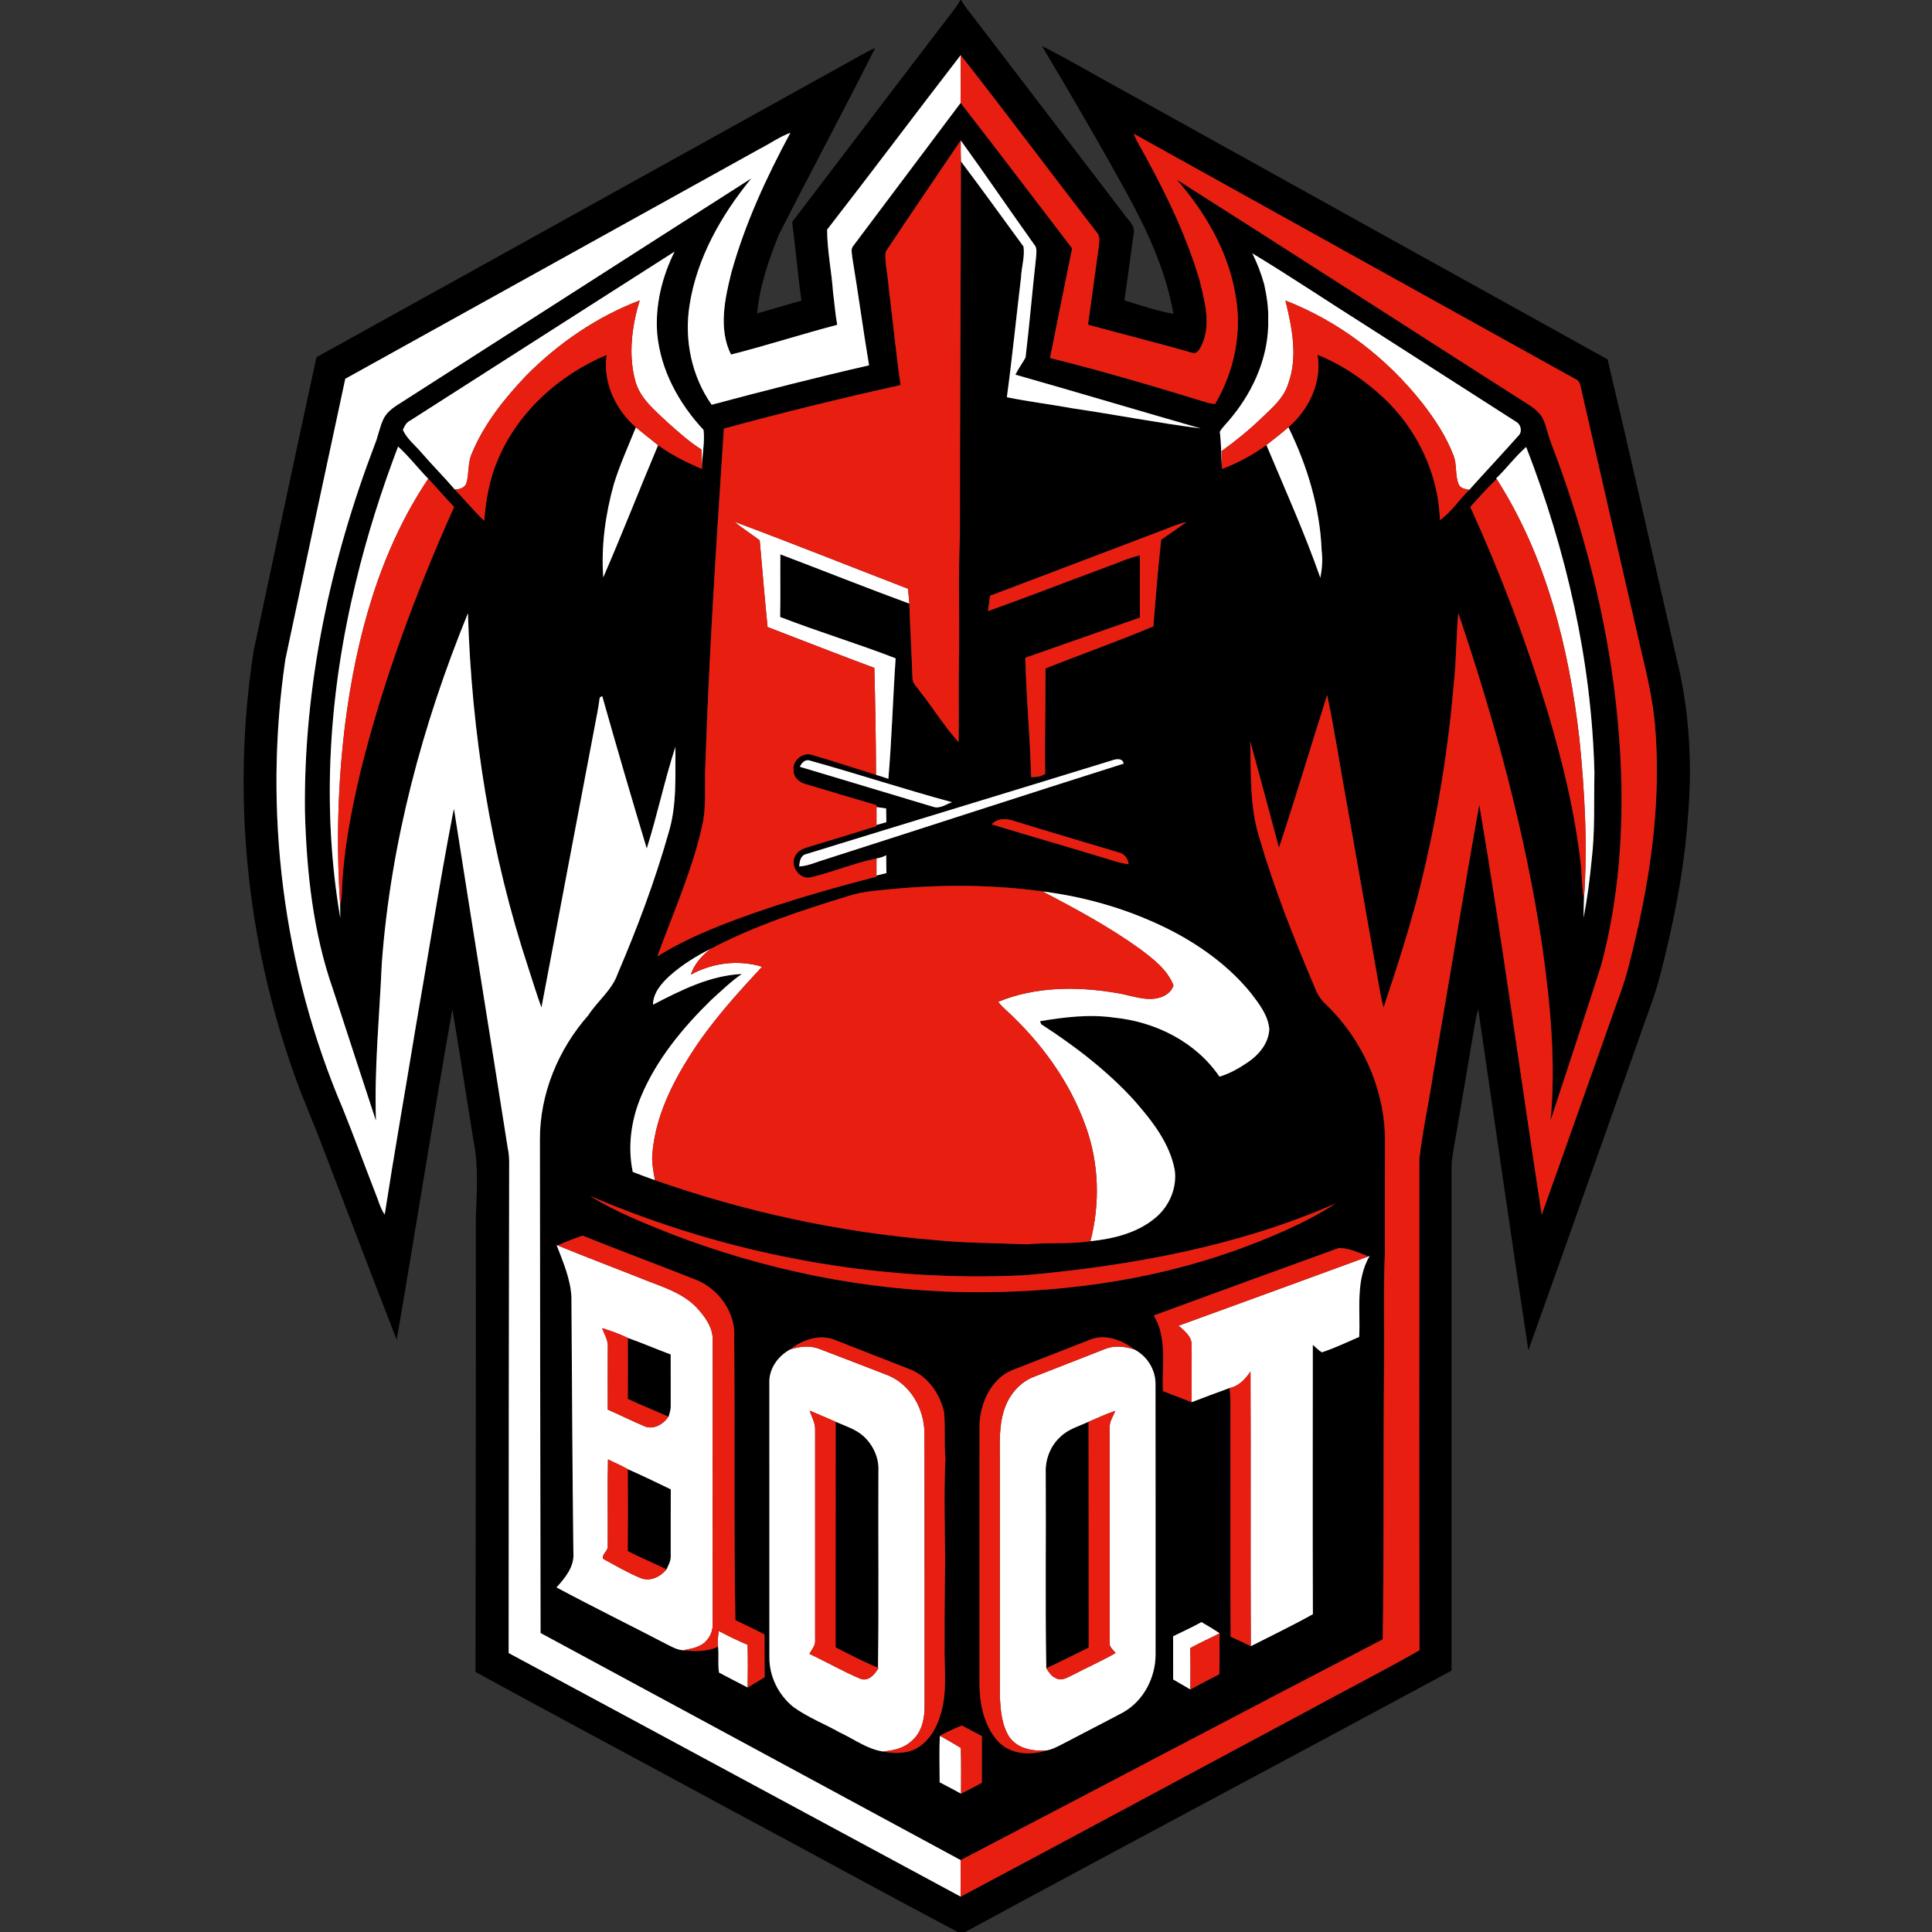 <?xml version="1.0" encoding="UTF-8" standalone="no"?>
<svg
   xmlns:dc="http://purl.org/dc/elements/1.1/"
   xmlns:cc="http://creativecommons.org/ns#"
   xmlns:rdf="http://www.w3.org/1999/02/22-rdf-syntax-ns#"
   xmlns:svg="http://www.w3.org/2000/svg"
   xmlns="http://www.w3.org/2000/svg"
   xmlns:sodipodi="http://sodipodi.sourceforge.net/DTD/sodipodi-0.dtd"
   xmlns:inkscape="http://www.inkscape.org/namespaces/inkscape"
   width="64"
   height="64"
   viewBox="0 0 48 48"
   version="1.1"
   id="svg220"
   sodipodi:docname="boot.svg"
   inkscape:version="0.92.3 (2405546, 2018-03-11)">
  <rect x="0" y="0" width="48" height="48" fill="#333333" stroke="none"/>
  <defs
     id="defs224" />
  <sodipodi:namedview
     pagecolor="#ffffff"
     bordercolor="#666666"
     borderopacity="1"
     objecttolerance="10"
     gridtolerance="10"
     guidetolerance="10"
     inkscape:pageopacity="0"
     inkscape:pageshadow="2"
     inkscape:window-width="1920"
     inkscape:window-height="1017"
     id="namedview222"
     showgrid="false"
     units="px"
     inkscape:zoom="3.17603"
     inkscape:cx="-41.254504"
     inkscape:cy="61.43122"
     inkscape:window-x="-8"
     inkscape:window-y="-8"
     inkscape:window-maximized="1"
     inkscape:current-layer="svg220" />
  <g
     id="#000000ff"
     transform="matrix(0.06,0,0,0.06,6.019,1.8088501e-6)">
    <path
       d="m 297.33,0 h 0.34 c 1.58,2.79 3.66,5.25 5.61,7.78 20.49,26.79 40.95,53.61 61.46,80.39 1.74,2.71 5.24,5.11 4.34,8.74 -1.23,9.18 -2.51,18.35 -3.8,27.52 6.74,1.93 13.37,4.34 20.3,5.53 -3.2,-18.27 -11.18,-35.29 -20.12,-51.4 -11.02,-20.07 -22.63,-39.82 -34.31,-59.51 12.41,6.31 24.4,13.45 36.64,20.1 65.86,36.55 131.68,73.16 197.57,109.66 9.78,41.35 19.05,82.82 28.64,124.22 5.33,21.48 6.48,43.88 4.57,65.9 -1.62,22.07 -5.99,43.87 -11.55,65.27 -2.3,8.98 -5.89,17.56 -8.85,26.34 -15.22,42.86 -30.29,85.78 -45.63,128.6 -7.14,-47.07 -13.86,-94.2 -20.75,-141.31 -1.37,4.62 -1.86,9.44 -2.75,14.17 -2.59,15.35 -5.17,30.71 -7.83,46.06 -0.26,1.63 -0.44,3.28 -0.47,4.95 0,69.59 0,139.17 0,208.76 -67.58,36.48 -135.42,72.46 -202.93,109.06 -31.47,-16.64 -62.68,-33.77 -94.06,-50.58 -35.7,-19.36 -71.56,-38.42 -107.17,-57.93 0.09,-62.42 0.19,-124.85 0.13,-187.28 0.3,-10.7 1.25,-21.54 -0.86,-32.13 -3,-18.33 -5.76,-36.71 -8.84,-55.03 C 78.93,463.44 71.82,509.19 63.94,554.79 53.64,528.36 43.62,501.83 33.44,475.36 29.66,465.11 25.07,455.18 21.51,444.84 1.54,388.96 -4.38,328.09 4.72,269.45 c 8.64,-40.52 17.21,-81.05 26,-121.54 72.77,-40.25 145.43,-80.68 218.17,-120.99 4.37,-2.4 8.64,-5.01 13.2,-7.07 -13.02,25.94 -26.8,51.5 -39.92,77.38 -4.22,10.44 -7.93,21.29 -9,32.56 6.11,-1.79 12.23,-3.53 18.34,-5.31 -1.47,-10.83 -2.41,-21.72 -3.81,-32.55 22.47,-29.62 45.07,-59.15 67.63,-88.7 0.73,-1.04 1.41,-2.11 2,-3.23 m -55.15,95.07 c 0,8.7 1.85,17.27 2.45,25.94 0.59,4.49 0.92,9.02 1.72,13.49 -14.72,3.85 -29.23,8.57 -43.97,12.31 -5.25,-10.59 -2.6,-22.86 0.11,-33.78 5.62,-20.3 14.52,-39.55 24.48,-58.05 -4.44,1.62 -8.32,4.42 -12.51,6.56 -57.27,31.76 -114.52,63.55 -171.8,95.3 -8.33,38.7 -16.61,77.42 -24.8,116.15 -9.25,62.67 -1.08,127.86 23.8,186.15 4.66,11.58 8.96,23.31 13.48,34.94 1.24,2.97 1.99,6.18 3.84,8.86 4.02,-25.98 8.62,-51.88 12.87,-77.83 5.13,-29.35 9.69,-58.82 15.34,-88.07 0.12,-0.54 0.35,-1.61 0.47,-2.15 7.31,46.8 14.91,93.57 22.25,140.37 0.5,2.22 0.64,4.51 0.61,6.79 -0.16,67.48 -0.2,134.96 -0.22,202.44 62.44,33.53 124.77,67.28 187.18,100.87 48.2,-25.62 96.23,-51.59 144.37,-77.33 15.16,-8.3 30.6,-16.13 45.62,-24.7 -0.21,-67.79 -0.05,-135.59 -0.08,-203.39 1.37,-11.72 3.91,-23.29 5.69,-34.96 6.45,-37.27 12.47,-74.63 19.15,-111.85 9.54,56.46 17.14,113.22 25.85,169.8 9.68,-26.99 19.16,-54.05 28.77,-81.07 2.48,-7.28 5.44,-14.41 7.25,-21.91 8.43,-32.5 13.78,-66.25 10.87,-99.88 -0.94,-9.97 -3.09,-19.75 -5.44,-29.46 -8.45,-36.88 -16.99,-73.74 -25.38,-110.64 -0.21,-1.3 -0.85,-2.51 -2.13,-3.01 -60.96,-33.88 -121.97,-67.67 -182.91,-101.6 0.43,1.01 0.86,2.03 1.37,3.01 10.31,18.4 19.97,37.39 25.92,57.69 2.05,8.31 4.6,17.39 1.38,25.73 -0.85,1.67 -1.61,4.12 -3.64,4.52 -14.57,-4.2 -29.31,-7.82 -43.93,-11.86 1.51,-10.79 2.97,-21.58 4.46,-32.37 0.16,-1.98 0.69,-4.29 -0.86,-5.88 -18.85,-24.4 -37.28,-49.13 -56.32,-73.38 -18.54,24 -36.7,48.3 -55.31,72.25 z"
       id="path119"
       inkscape:connector-curvature="0"
       style="opacity:1;fill:#000000" />
    <path
       d="m 252.96,101.87 c 14.81,-19.77 29.68,-39.5 44.5,-59.26 15.53,19.97 30.79,40.16 46.17,60.24 -3.08,15.13 -6.17,30.26 -9.15,45.4 21.98,5.43 43.7,11.9 65.34,18.54 0.98,0.28 1.98,0.44 3,0.48 8.02,-13.52 11.36,-29.98 8.39,-45.49 -3.04,-17.84 -12.52,-33.91 -24.26,-47.42 48.65,30.86 97.01,62.17 145.59,93.13 2.61,1.65 5.17,3.7 6.39,6.64 1.19,2.91 1.76,6.03 2.9,8.96 12.39,32.21 21.39,65.78 26.02,100 5.05,38.66 4.99,78.57 -5.1,116.44 -6.86,21.53 -13.97,42.98 -21.01,64.45 2.24,-23.97 -0.07,-48.09 -3.4,-71.85 -7.03,-47.07 -19.56,-93.19 -34.79,-138.23 -0.9,9.42 -0.79,18.9 -1.8,28.31 -2.26,27.21 -6.63,54.25 -13,80.8 -4.36,18.38 -10.21,36.35 -16.18,54.25 -0.68,-2.73 -1.28,-5.49 -1.75,-8.26 -4.26,-24.34 -8.57,-48.66 -12.86,-72.99 -3,-16.05 -5.38,-32.23 -8.73,-48.21 -6.69,21.07 -13.01,42.26 -19.95,63.25 -3.89,-14.71 -7.91,-29.38 -11.9,-44.06 0.39,13.36 -0.31,27.08 3.81,39.98 6.03,20.7 13.97,40.8 22.38,60.64 1.19,3.15 2.73,6.24 5.35,8.47 14.8,14.27 23.86,34.36 24.27,54.97 -0.07,15.98 -0.06,31.97 -0.06,47.96 -0.62,14.67 -0.22,29.35 -0.32,44.02 -0.38,38.6 0,77.2 -0.56,115.79 -58.36,30.27 -116.46,61.04 -174.77,91.41 C 239.49,738.9 181.53,707.49 123.52,676.2 123.43,608.13 123.3,540.06 123.25,472 c -0.1,-18.94 7.56,-37.49 20.04,-51.61 3.81,-5.92 9.81,-10.37 12.17,-17.19 8.11,-18.97 15.4,-38.34 21.03,-58.21 3.56,-11.55 2.77,-23.79 2.86,-35.72 -4.51,13.86 -7.48,28.18 -11.86,42.08 -6.33,-20.98 -12.48,-42.03 -18.43,-63.12 -0.26,0.14 -0.78,0.44 -1.04,0.58 -0.27,2.03 -0.58,4.06 -0.96,6.08 -7.71,40.76 -15.51,81.51 -23.17,122.29 -1.98,-5.37 -3.62,-10.86 -5.4,-16.3 C 102.84,353.51 94.97,303.74 93.44,253.93 74.56,300.16 61.45,349.06 57.77,398.96 56.84,420.67 54.61,442.35 55.36,464.1 49.37,446.01 43.55,427.86 37.6,409.76 29.28,386.12 26.63,360.91 25.95,335.99 c -0.57,-51.95 10.48,-103.58 28.95,-152 1.42,-3.46 1.97,-7.24 3.63,-10.61 1.63,-3.32 4.96,-5.22 7.96,-7.13 48.13,-30.75 96.15,-61.67 144.3,-92.38 -12.35,15.09 -22.45,32.76 -25.54,52.24 -2.35,14.33 0.72,29.55 9.11,41.49 21.64,-5.78 43.35,-11.32 65.18,-16.33 -2.48,-14.86 -4.47,-29.8 -6.94,-44.66 -0.07,-1.57 -0.77,-3.39 0.36,-4.74 m 13.45,2.38 c -0.5,4.94 1.06,9.88 1.25,14.83 1.74,13.45 2.99,26.95 4.94,40.37 -24.52,5.43 -48.93,11.42 -73.17,18.02 -3.12,47.16 -6.21,94.33 -7.75,141.57 -0.23,6.98 0.36,14.05 -0.83,20.98 -4.01,19.37 -12.25,37.48 -18.96,55.98 13.42,-8.33 28.28,-13.91 43.15,-19.04 15.65,-5.3 31.55,-9.85 47.57,-13.92 v -0.51 c 1.37,-0.33 2.74,-0.66 4.12,-0.98 -0.06,-2.47 -0.07,-4.94 -0.08,-7.41 -1.27,0.67 -2.61,1.11 -4.02,1.32 -9.36,1.95 -18.26,5.73 -27.57,7.91 -4.72,0.71 -8.49,-5.21 -5.95,-9.22 1.16,-2.18 3.63,-2.94 5.83,-3.59 9.24,-2.79 18.47,-5.6 27.68,-8.48 v -0.48 c 1.36,-0.39 2.72,-0.77 4.09,-1.15 -0.04,-1.9 -0.05,-3.8 -0.09,-5.69 -1.34,-0.19 -2.67,-0.38 -3.99,-0.58 v -0.78 c -9.85,-2.88 -19.69,-5.81 -29.51,-8.77 -2.52,-0.68 -4.93,-2.8 -4.82,-5.6 -0.66,-4.07 3.71,-7.72 7.6,-6.46 8.89,2.59 17.68,5.5 26.52,8.26 1.71,0.54 3.42,1.08 5.12,1.67 1.42,-16.6 1.86,-33.28 3.01,-49.9 -15.79,-6.13 -32.05,-11 -47.83,-17.13 0.19,-8.64 0.01,-17.28 0.1,-25.92 17.82,6.77 35.53,13.82 53.41,20.41 0.3,10.36 0.96,20.71 1.3,31.07 0.11,2.16 2.08,3.6 3.15,5.34 5.44,6.87 10.04,14.45 15.94,20.93 0.19,-11.09 -0.07,-22.17 0.14,-33.25 0.32,-17.35 -0.36,-34.73 0.4,-52.07 0,-51.72 0.36,-103.44 0.42,-155.16 8.78,11.65 17.3,23.49 25.91,35.26 0.62,4.24 -0.85,8.53 -1.02,12.8 -1.99,16.53 -3.63,33.12 -5.87,49.61 9.08,1.84 18.29,2.95 27.41,4.62 17.65,2.6 35.2,6.02 52.9,8.31 -25.61,-7.35 -51.14,-14.99 -76.77,-22.28 1.21,-2.48 2.88,-4.69 4.2,-7.1 1.65,-13.7 2.79,-27.45 4.32,-41.16 0.06,-1.89 0.69,-4.1 -0.76,-5.66 -10.21,-14.31 -20.1,-28.84 -30.39,-43.09 -10.36,15.38 -20.87,30.67 -31.1,46.12 m -197,69.98 c -1.56,0.75 -2.26,2.3 -2.9,3.8 1.75,3.82 5.18,6.41 7.83,9.56 4.42,5.14 9.24,9.92 13.64,15.08 4.14,4.26 7.9,8.87 12.18,12.99 0.7,-8.28 2.07,-16.59 5.26,-24.31 8.12,-20.28 25.53,-36.02 45.45,-44.4 -1.69,11.7 4,23.31 12.92,30.66 l -0.81,-0.66 c -3.14,7.81 -6.66,15.5 -9.13,23.56 -3.47,12.5 -5.31,25.59 -4.37,38.57 7.86,-18.12 15.04,-36.54 22.71,-54.74 5.58,4.05 11.8,7.19 18.16,9.83 -0.09,-5.36 1.32,-10.92 0.65,-16.15 -10.24,-11 -17.84,-24.84 -19.19,-40 -0.87,-11.71 2.02,-23.39 7.2,-33.84 -36.55,23.32 -73.07,46.7 -109.6,70.05 m 348.82,-69.34 c 2.06,4.12 3.7,8.43 4.94,12.87 1.01,4.68 1.79,9.44 1.65,14.25 0.44,14.87 -5.76,29.3 -15.07,40.67 -1.58,2.1 -3.64,3.83 -4.97,6.11 0.64,5.11 0.55,10.26 0.91,15.39 6.52,-2.46 12.74,-5.8 18.38,-9.91 7.66,18.24 15.8,36.32 22.34,55 0.74,-3.71 1.01,-7.51 0.55,-11.28 -0.71,-17.78 -5.97,-35.17 -13.77,-51.08 8.5,-7.32 13.96,-18.65 12.06,-30 10.12,4.04 19.26,10.33 27.24,17.69 13.96,13.07 22.84,31.55 23.44,50.75 4.78,-3.37 7.95,-8.49 12.15,-12.52 6.72,-7.5 13.62,-14.84 20.32,-22.37 1.76,-1.65 1.11,-4.67 -0.91,-5.8 -20.78,-13.35 -41.58,-26.65 -62.37,-39.97 -15.66,-9.88 -31.05,-20.22 -46.89,-29.8 M 64.52,184.9 c -6.96,18.34 -12.92,37.07 -17.49,56.15 -11.05,45.33 -14.34,92.89 -6.45,139.02 -0.01,-1.83 -0.04,-3.65 -0.05,-5.47 0.39,-1.5 0.62,-3.02 0.68,-4.55 0.52,-16.75 3.69,-33.29 7.5,-49.57 C 58,282.45 71.75,245.63 87.7,209.92 84.07,206.09 80.64,202.08 77.01,198.24 72.76,193.88 69.04,189 64.52,184.9 m 454.71,13.17 0.19,0.3 c -3.85,3.66 -7.39,7.62 -10.92,11.57 12.44,27.25 23.07,55.35 31.82,84.01 6.37,21.24 11.68,42.89 14.05,64.98 0.31,4.54 0.47,9.09 1.17,13.6 -0.1,2.51 -0.1,5.03 -0.13,7.55 1.52,-7.93 2.56,-15.95 3.34,-23.98 1.44,-11.98 0.89,-24.07 1.15,-36.1 -1.14,-46.19 -11.59,-91.93 -28.26,-134.92 -4.49,3.91 -8.09,8.85 -12.41,12.99 m -139.24,21.92 c -23.46,8.88 -46.88,17.86 -70.35,26.71 -0.31,2.11 -0.58,4.22 -0.84,6.33 16.44,-5.84 32.69,-12.22 49.06,-18.26 4.62,-1.6 9.06,-3.76 13.86,-4.82 -0.08,8.6 -0.01,17.19 -0.04,25.79 -15.8,5.56 -31.64,11.03 -47.43,16.62 0.35,16.5 2.03,32.95 2.39,49.45 2.04,0.03 4.08,-0.25 5.84,-1.39 -0.28,-14.54 0.21,-29.08 0.11,-43.63 14.84,-5.92 29.94,-11.22 44.67,-17.41 0.96,-11.97 1.93,-23.96 3.24,-35.9 3.48,-2.45 7.03,-4.81 10.48,-7.3 -3.82,0.8 -7.36,2.46 -10.99,3.81 M 230.9,317.52 c 18.34,5.55 36.73,10.96 55.06,16.52 2.75,1.04 5.38,-0.94 7.89,-1.88 -19.72,-5.33 -39.15,-11.75 -58.83,-17.22 -1.85,-0.69 -3.51,0.98 -4.12,2.58 m 129.17,-2.64 c -42.19,12.99 -84.45,25.78 -126.63,38.8 -2.31,0.55 -2.7,3.12 -2.82,5.12 3.83,-0.25 7.33,-1.96 10.98,-3.01 41.13,-13.16 82.19,-26.57 123.37,-39.59 -0.44,-2.42 -3.17,-1.96 -4.9,-1.32 m -49.69,26.48 c 17.02,5.2 34.15,10.08 51.16,15.31 1.78,0.57 3.63,0.91 5.48,1.21 -0.24,-2.28 -1.69,-4.35 -4,-4.87 -14.71,-4.45 -29.48,-8.71 -44.14,-13.29 -2.81,-0.86 -6.49,-0.85 -8.5,1.64 m -39.44,26.61 c -6.67,0.7 -13.47,0.94 -19.9,3.03 -19.46,5.95 -38.96,12.37 -57.01,21.85 -6.09,3.03 -11.93,6.66 -17.02,11.19 -3.44,3.14 -6.86,7.06 -6.95,11.98 11.51,-5.97 23.63,-12.11 36.81,-12.71 -4.63,3.14 -8.61,7.1 -12.76,10.82 -11.75,11.5 -22.5,24.5 -28.93,39.77 -4.15,9.84 -5.69,20.85 -3.48,31.36 3.03,1.23 6.11,2.32 9.19,3.43 37.46,13.12 76.58,21.6 116.15,24.82 12.61,1.26 25.3,1.19 37.95,1.74 8.72,-0.89 17.54,0.05 26.22,-1.31 9.59,-0.97 19.59,-3.42 27.08,-9.82 5.59,-4.71 8.8,-12.25 7.84,-19.55 -2.07,-11.27 -9.47,-20.54 -16.82,-28.95 -11.23,-12.31 -24.57,-22.51 -38.52,-31.53 -0.11,-0.31 -0.32,-0.93 -0.43,-1.24 10.1,-1.69 20.44,-2.96 30.65,-1.48 17.04,1.68 33.87,10.05 43.62,24.44 4.16,-1.21 7.96,-3.4 11.54,-5.79 4.74,-3.15 8.91,-8.06 9.1,-13.99 -0.55,-5.69 -4.2,-10.34 -7.54,-14.72 -8.56,-10.59 -19.7,-18.86 -31.65,-25.25 -16.97,-8.92 -35.68,-14.54 -54.67,-16.93 -19.97,-2.76 -40.36,-2.94 -60.47,-1.16 M 144.06,495.25 c 10.64,6.6 22.39,11.2 33.98,15.85 38.56,14.77 79.63,23.2 120.94,23.93 37.6,0.55 75.54,-4.35 111.12,-16.87 14.79,-5.31 29.47,-11.37 42.74,-19.86 -40.39,17.72 -84.33,25.72 -128.03,29.7 -61.72,3.22 -123.98,-8.45 -180.75,-32.75 m -13.49,20.45 -0.41,-0.17 c 2.66,6.95 5.74,13.96 6.14,21.5 0.26,35.32 0.37,70.64 0.81,105.95 0.46,5.75 -3.39,10.36 -6.99,14.33 15.19,8.15 30.68,15.73 45.96,23.71 2.03,1.01 4.11,2.16 6.41,2.33 4.87,0.46 10,0.67 14.52,-1.51 0.39,3.56 -0.15,7.18 0.39,10.73 3.93,2.11 7.92,4.13 11.88,6.19 2.34,-1.44 4.7,-2.83 7.03,-4.28 -0.09,-5.89 -0.04,-11.78 -0.06,-17.66 -3.96,-2.13 -8.04,-3.99 -12.07,-5.95 -0.68,-38.95 -0.15,-77.92 -0.49,-116.88 0.77,-10.3 -6.34,-20.22 -15.74,-24.02 -15.65,-6.19 -31.43,-12.06 -47.04,-18.32 -3.5,1.2 -6.96,2.54 -10.34,4.05 m 246.88,29.01 c 5.71,9.39 3.25,20.89 3.79,31.3 3.93,1.6 7.93,3.03 11.88,4.6 5.22,-1.97 10.44,-3.97 15.69,-5.86 0.64,5.05 0.3,10.14 0.37,15.21 0.06,29.26 -0.11,58.51 0.08,87.77 2.81,1.24 5.6,2.54 8.35,3.93 8.58,-4.39 17.3,-8.55 25.71,-13.26 -0.13,-37.18 -0.05,-74.36 -0.03,-111.54 1.22,1.05 2.34,2.26 3.74,3.11 5.29,-1.75 10.36,-4.17 15.47,-6.38 0.55,-11.21 -1.63,-23.32 4.31,-33.52 l -0.53,0.2 c -3.91,-1.55 -8.09,-3.54 -12.26,-3.48 -25.54,9.23 -51.07,18.55 -76.57,27.92 m -26.59,10.11 c -10.27,4.03 -20.55,8.06 -30.84,12.07 -9.48,3.12 -14.4,13.62 -14.74,23.01 -0.02,36.04 0,72.08 -0.01,108.11 0.19,8.14 2.04,16.87 7.69,23.04 5.06,5.5 13.5,5.9 20.23,3.74 2.62,-0.5 4.94,-1.88 7.29,-3.06 8.11,-4.29 16.3,-8.42 24.38,-12.74 8.43,-4.81 13.35,-14.43 13.32,-24.02 -0.02,-37.33 0.04,-74.65 -0.03,-111.97 0,-6.01 -3.58,-11.61 -8.92,-14.29 -5.05,-3.9 -12.15,-6.57 -18.37,-3.89 m -124,3.98 c -5.14,2.73 -8.97,8.21 -8.6,14.19 0,37.69 -0.02,75.38 0.01,113.07 -0.13,7.98 3.76,15.87 10,20.81 5.93,4.27 12.81,6.94 19.16,10.51 5.89,2.73 11.29,6.89 17.85,7.87 3.81,0.78 7.88,0.86 11.63,-0.28 6.44,-2.31 10.37,-8.59 12.18,-14.89 3.11,-9.76 1.42,-20.06 1.73,-30.09 -0.08,-11.34 0.09,-22.67 0.21,-33.99 -0.09,-14 -0.54,-28.05 0.12,-42.05 -0.58,-6.44 0.02,-12.92 -0.57,-19.35 -1.77,-7.64 -6.93,-14.99 -14.49,-17.74 -10.31,-4 -20.58,-8.08 -30.88,-12.09 -6.24,-2.46 -13.33,0.05 -18.35,4.03 m 158.59,118.75 c 0.03,5.95 0.02,11.91 0.01,17.87 2.36,1.41 4.74,2.79 7.14,4.16 3.94,-2.19 7.92,-4.3 11.96,-6.29 0.25,-5.65 0.01,-11.31 0.16,-16.97 -2.45,-1.65 -4.98,-3.19 -7.54,-4.64 -3.82,2.14 -7.82,3.92 -11.73,5.87 m -96.58,41.21 c -0.35,6.4 -0.09,12.83 -0.1,19.25 2.98,1.52 5.9,3.14 8.86,4.71 2.89,-1.47 5.77,-2.97 8.61,-4.52 0.02,-6.44 -0.01,-12.88 0.02,-19.31 -2.76,-1.49 -5.56,-2.92 -8.33,-4.39 -3.08,1.29 -6.14,2.64 -9.06,4.26 z"
       id="path121"
       inkscape:connector-curvature="0"
       style="opacity:1;fill:#000000" />
    <path
       d="m 159.66,554.01 c 5.98,2.1 11.8,4.63 17.74,6.85 0.01,7.05 0.02,14.1 0.02,21.16 0.06,1.6 -0.45,3.12 -0.91,4.65 l -0.07,-0.04 c -5.55,-2.55 -11.27,-4.75 -16.8,-7.36 0.03,-8.42 0.07,-16.84 0.02,-25.26 z"
       id="path123"
       inkscape:connector-curvature="0"
       style="opacity:1;fill:#000000" />
    <path
       d="m 245.71,588.72 c 4.01,1.79 8.4,3.07 11.69,6.11 3.83,3.59 6.27,8.8 6.02,14.1 -0.15,27.21 0.21,54.43 -0.18,81.64 -6.02,-2.43 -11.77,-5.49 -17.55,-8.42 0.03,-31.15 -0.02,-62.29 0.02,-93.43 z"
       id="path125"
       inkscape:connector-curvature="0"
       style="opacity:1;fill:#000000" />
    <path
       d="m 338.89,594.84 c 3.2,-3.1 7.6,-4.3 11.55,-6.11 0.09,31.17 0.01,62.33 0.05,93.5 -5.84,2.89 -11.65,5.83 -17.56,8.56 -0.49,-26.91 -0.05,-53.84 -0.23,-80.75 -0.27,-5.64 1.93,-11.43 6.19,-15.2 z"
       id="path127"
       inkscape:connector-curvature="0"
       style="opacity:1;fill:#000000" />
    <path
       d="m 159.63,608.35 c 6,2.64 11.91,5.49 17.81,8.36 -0.07,9.08 0,18.17 -0.03,27.26 0.2,2.13 -0.87,4.02 -1.74,5.89 -5.31,-2.64 -10.83,-4.82 -16.06,-7.61 0.1,-11.3 0.1,-22.6 0.02,-33.9 z"
       id="path129"
       inkscape:connector-curvature="0"
       style="opacity:1;fill:#000000" />
  </g>
  <g
     id="#ffffffff"
     transform="matrix(0.06,0,0,0.06,6.019,1.8088501e-6)">
    <path
       d="m 242.18,95.07 c 18.61,-23.95 36.77,-48.25 55.31,-72.25 -0.03,6.6 0.02,13.19 -0.03,19.79 -14.82,19.76 -29.69,39.49 -44.5,59.26 -1.13,1.35 -0.43,3.17 -0.36,4.74 2.47,14.86 4.46,29.8 6.94,44.66 -21.83,5.01 -43.54,10.55 -65.18,16.33 -8.39,-11.94 -11.46,-27.16 -9.11,-41.49 3.09,-19.48 13.19,-37.15 25.54,-52.24 -48.15,30.71 -96.17,61.63 -144.3,92.38 -3,1.91 -6.33,3.81 -7.96,7.13 -1.66,3.37 -2.21,7.15 -3.63,10.61 -18.47,48.42 -29.52,100.05 -28.95,152 0.68,24.92 3.33,50.13 11.65,73.77 5.95,18.1 11.77,36.25 17.76,54.34 -0.75,-21.75 1.48,-43.43 2.41,-65.14 3.68,-49.9 16.79,-98.8 35.67,-145.03 1.53,49.81 9.4,99.58 25.05,146.95 1.78,5.44 3.42,10.93 5.4,16.3 7.66,-40.78 15.46,-81.53 23.17,-122.29 0.38,-2.02 0.69,-4.05 0.96,-6.08 0.26,-0.14 0.78,-0.44 1.04,-0.58 5.95,21.09 12.1,42.14 18.43,63.12 4.38,-13.9 7.35,-28.22 11.86,-42.08 -0.09,11.93 0.7,24.17 -2.86,35.72 -5.63,19.87 -12.92,39.24 -21.03,58.21 -2.36,6.82 -8.36,11.27 -12.17,17.19 -12.48,14.12 -20.14,32.67 -20.04,51.61 0.05,68.06 0.18,136.13 0.27,204.2 58.01,31.29 115.97,62.7 173.96,94.03 0,5.04 0,10.08 0,15.13 -62.41,-33.59 -124.74,-67.34 -187.18,-100.87 0.02,-67.48 0.06,-134.96 0.22,-202.44 0.03,-2.28 -0.11,-4.57 -0.61,-6.79 -7.34,-46.8 -14.94,-93.57 -22.25,-140.37 -0.12,0.54 -0.35,1.61 -0.47,2.15 -5.65,29.25 -10.21,58.72 -15.34,88.07 -4.25,25.95 -8.85,51.85 -12.87,77.83 -1.85,-2.68 -2.6,-5.89 -3.84,-8.86 C 50.62,482.45 46.32,470.72 41.66,459.14 16.78,400.85 8.61,335.66 17.86,272.99 c 8.19,-38.73 16.47,-77.45 24.8,-116.15 57.28,-31.75 114.53,-63.54 171.8,-95.3 4.19,-2.14 8.07,-4.94 12.51,-6.56 -9.96,18.5 -18.86,37.75 -24.48,58.05 -2.71,10.92 -5.36,23.19 -0.11,33.78 14.74,-3.74 29.25,-8.46 43.97,-12.31 -0.8,-4.47 -1.13,-9 -1.72,-13.49 -0.6,-8.67 -2.45,-17.24 -2.45,-25.94 z"
       id="path132"
       inkscape:connector-curvature="0"
       style="opacity:1;fill:#ffffff" />
    <path
       d="m 297.51,58.13 c 10.29,14.25 20.18,28.78 30.39,43.09 1.45,1.56 0.82,3.77 0.76,5.66 -1.53,13.71 -2.67,27.46 -4.32,41.16 -1.32,2.41 -2.99,4.62 -4.2,7.1 25.63,7.29 51.16,14.93 76.77,22.28 -17.7,-2.29 -35.25,-5.71 -52.9,-8.31 -9.12,-1.67 -18.33,-2.78 -27.41,-4.62 2.24,-16.49 3.88,-33.08 5.87,-49.61 0.17,-4.27 1.64,-8.56 1.02,-12.8 -8.61,-11.77 -17.13,-23.61 -25.91,-35.26 -0.1,-2.9 -0.11,-5.79 -0.07,-8.69 z"
       id="path134"
       inkscape:connector-curvature="0"
       style="opacity:1;fill:#ffffff" />
    <path
       d="m 69.41,174.23 c 36.53,-23.35 73.05,-46.73 109.6,-70.05 -5.18,10.45 -8.07,22.13 -7.2,33.84 1.35,15.16 8.95,29 19.19,40 0.67,5.23 -0.74,10.79 -0.65,16.15 -0.02,-2.68 -0.12,-5.35 -0.19,-8.02 -5.11,-3.2 -9.58,-7.27 -14.07,-11.25 -5.28,-5.04 -11.46,-9.92 -13.39,-17.32 -2.9,-10.9 -1.37,-22.52 1.86,-33.18 -17.72,6.75 -33.67,17.69 -46.98,31.13 -9.06,9.53 -17.5,20.05 -22.54,32.31 -1.7,3.77 -1.08,8.02 -2.15,11.93 -0.58,2.25 -2.85,2.88 -4.91,2.9 -4.4,-5.16 -9.22,-9.94 -13.64,-15.08 -2.65,-3.15 -6.08,-5.74 -7.83,-9.56 0.64,-1.5 1.34,-3.05 2.9,-3.8 z"
       id="path136"
       inkscape:connector-curvature="0"
       style="opacity:1;fill:#ffffff" />
    <path
       d="m 418.23,104.89 c 15.84,9.58 31.23,19.92 46.89,29.8 20.79,13.32 41.59,26.62 62.37,39.97 2.02,1.13 2.67,4.15 0.91,5.8 -6.7,7.53 -13.6,14.87 -20.32,22.37 -1.64,-0.39 -3.69,-0.51 -4.4,-2.32 -1.6,-3.85 -0.58,-8.24 -2.21,-12.08 -2.96,-7.75 -7.6,-14.73 -12.64,-21.27 -14.79,-18.88 -34.49,-33.98 -56.87,-42.72 2.74,11.24 5.25,23.36 1.11,34.59 -1.84,5.86 -6.65,9.92 -10.94,14.01 -5.16,5 -10.77,9.52 -16.58,13.74 0.06,2.47 0.12,4.93 0.14,7.4 -0.36,-5.13 -0.27,-10.28 -0.91,-15.39 1.33,-2.28 3.39,-4.01 4.97,-6.11 9.31,-11.37 15.51,-25.8 15.07,-40.67 0.14,-4.81 -0.64,-9.57 -1.65,-14.25 -1.24,-4.44 -2.88,-8.75 -4.94,-12.87 z"
       id="path138"
       inkscape:connector-curvature="0"
       style="opacity:1;fill:#ffffff" />
    <path
       d="m 424.07,184.27 c 3.09,-2.39 6.17,-4.8 9.12,-7.36 7.8,15.91 13.06,33.3 13.77,51.08 0.46,3.77 0.19,7.57 -0.55,11.28 -6.54,-18.68 -14.68,-36.76 -22.34,-55 z"
       id="path140"
       inkscape:connector-curvature="0"
       style="opacity:1;fill:#ffffff" />
    <path
       d="m 162.98,176.95 0.81,0.66 c 2.79,2.25 5.57,4.53 8.4,6.73 -7.67,18.2 -14.85,36.62 -22.71,54.74 -0.94,-12.98 0.9,-26.07 4.37,-38.57 2.47,-8.06 5.99,-15.75 9.13,-23.56 z"
       id="path142"
       inkscape:connector-curvature="0"
       style="opacity:1;fill:#ffffff" />
    <path
       d="m 64.52,184.9 c 4.52,4.1 8.24,8.98 12.49,13.34 -20.24,30.11 -29.87,66.01 -34.42,101.65 -3.07,24.77 -3.7,49.81 -2.06,74.71 0.01,1.82 0.04,3.64 0.05,5.47 -7.89,-46.13 -4.6,-93.69 6.45,-139.02 4.57,-19.08 10.53,-37.81 17.49,-56.15 z"
       id="path144"
       inkscape:connector-curvature="0"
       style="opacity:1;fill:#ffffff" />
    <path
       d="m 519.23,198.07 c 4.32,-4.14 7.92,-9.08 12.41,-12.99 16.67,42.99 27.12,88.73 28.26,134.92 -0.26,12.03 0.29,24.12 -1.15,36.1 -0.78,8.03 -1.82,16.05 -3.34,23.98 0.03,-2.52 0.03,-5.04 0.13,-7.55 1.62,-22.19 0.35,-44.49 -1.86,-66.58 -4.3,-37.54 -13.69,-75.44 -34.26,-107.58 z"
       id="path146"
       inkscape:connector-curvature="0"
       style="opacity:1;fill:#ffffff" />
    <path
       d="m 203.8,216.04 c 24.06,8.97 47.9,18.52 71.86,27.75 0.21,2.06 0.44,4.11 0.57,6.17 -17.88,-6.59 -35.59,-13.64 -53.41,-20.41 -0.09,8.64 0.09,17.28 -0.1,25.92 15.78,6.13 32.04,11 47.83,17.13 -1.15,16.62 -1.59,33.3 -3.01,49.9 -1.7,-0.59 -3.41,-1.13 -5.12,-1.67 -0.04,-14.77 -0.31,-29.52 -0.69,-44.27 -14.79,-5.5 -29.49,-11.26 -44.21,-16.92 -1.21,-11.96 -2.18,-23.95 -3.26,-35.92 -3.46,-2.6 -7.14,-4.9 -10.46,-7.68 z"
       id="path148"
       inkscape:connector-curvature="0"
       style="opacity:1;fill:#ffffff" />
    <path
       d="m 230.9,317.52 c 0.61,-1.6 2.27,-3.27 4.12,-2.58 19.68,5.47 39.11,11.89 58.83,17.22 -2.51,0.94 -5.14,2.92 -7.89,1.88 -18.33,-5.56 -36.72,-10.97 -55.06,-16.52 z"
       id="path150"
       inkscape:connector-curvature="0"
       style="opacity:1;fill:#ffffff" />
    <path
       d="m 360.07,314.88 c 1.73,-0.64 4.46,-1.1 4.9,1.32 -41.18,13.02 -82.24,26.43 -123.37,39.59 -3.65,1.05 -7.15,2.76 -10.98,3.01 0.12,-2 0.51,-4.57 2.82,-5.12 42.18,-13.02 84.44,-25.81 126.63,-38.8 z"
       id="path152"
       inkscape:connector-curvature="0"
       style="opacity:1;fill:#ffffff" />
    <path
       d="m 262.63,334.18 c 1.32,0.2 2.65,0.39 3.99,0.58 0.04,1.89 0.05,3.79 0.09,5.69 -1.37,0.38 -2.73,0.76 -4.09,1.15 0.01,-2.48 0.02,-4.95 0.01,-7.42 z"
       id="path154"
       inkscape:connector-curvature="0"
       style="opacity:1;fill:#ffffff" />
    <path
       d="m 262.63,355.46 c 1.41,-0.21 2.75,-0.65 4.02,-1.32 0.01,2.47 0.02,4.94 0.08,7.41 -1.38,0.32 -2.75,0.65 -4.12,0.98 0.02,-2.36 0.02,-4.72 0.02,-7.07 z"
       id="path156"
       inkscape:connector-curvature="0"
       style="opacity:1;fill:#ffffff" />
    <path
       d="m 331.41,369.13 c 18.99,2.39 37.7,8.01 54.67,16.93 11.95,6.39 23.09,14.66 31.65,25.25 3.34,4.38 6.99,9.03 7.54,14.72 -0.19,5.93 -4.36,10.84 -9.1,13.99 -3.58,2.39 -7.38,4.58 -11.54,5.79 -9.75,-14.39 -26.58,-22.76 -43.62,-24.44 -10.21,-1.48 -20.55,-0.21 -30.65,1.48 0.11,0.31 0.32,0.93 0.43,1.24 13.95,9.02 27.29,19.22 38.52,31.53 7.35,8.41 14.75,17.68 16.82,28.95 0.96,7.3 -2.25,14.84 -7.84,19.55 -7.49,6.4 -17.49,8.85 -27.08,9.82 4.03,-15.56 3.55,-32.3 -1.91,-47.45 -6.63,-18.72 -18.73,-35.18 -33.33,-48.49 -1.04,-1.01 -2.16,-1.97 -2.94,-3.2 15.33,-6.27 32.49,-6.4 48.62,-3.69 4.49,0.66 8.82,2.24 13.36,2.53 4.16,0.19 9.13,-1.22 10.59,-5.59 -2.54,-6.53 -8.3,-10.9 -13.72,-14.98 -12.72,-9.2 -26.59,-16.65 -40.47,-23.94 z"
       id="path158"
       inkscape:connector-curvature="0"
       style="opacity:1;fill:#ffffff" />
    <path
       d="m 177.01,404.04 c 5.09,-4.53 10.93,-8.16 17.02,-11.19 -3.68,2.75 -6.83,6.3 -8.28,10.73 8.95,-4.91 19.7,-6.29 29.5,-3.26 -10.65,11.41 -21.19,23.07 -29.59,36.3 -7.84,12.22 -14.42,25.78 -15.79,40.42 -0.48,3.91 0.34,7.81 1.02,11.65 -3.08,-1.11 -6.16,-2.2 -9.19,-3.43 -2.21,-10.51 -0.67,-21.52 3.48,-31.36 6.43,-15.27 17.18,-28.27 28.93,-39.77 4.15,-3.72 8.13,-7.68 12.76,-10.82 -13.18,0.6 -25.3,6.74 -36.81,12.71 0.09,-4.92 3.51,-8.84 6.95,-11.98 z"
       id="path160"
       inkscape:connector-curvature="0"
       style="opacity:1;fill:#ffffff" />
    <path
       d="m 130.16,515.53 0.41,0.17 c 11.59,4.76 23.32,9.18 34.96,13.81 7.77,3.15 16.28,5.5 22.35,11.64 3.53,3.76 7.08,8.42 6.92,13.84 -0.04,39.03 -0.02,78.05 -0.01,117.07 0.13,2.64 -0.73,5.3 -2.55,7.25 -2.41,2.82 -6.31,3.37 -9.75,4.04 -2.3,-0.17 -4.38,-1.32 -6.41,-2.33 -15.28,-7.98 -30.77,-15.56 -45.96,-23.71 3.6,-3.97 7.45,-8.58 6.99,-14.33 -0.44,-35.31 -0.55,-70.63 -0.81,-105.95 -0.4,-7.54 -3.48,-14.55 -6.14,-21.5 m 18.82,34.42 c 0.98,2.61 2.62,5.13 2.38,8.04 -0.04,8.57 -0.04,17.14 -0.01,25.71 4.98,2.17 9.85,4.61 14.85,6.73 3.79,1.88 8.1,-0.56 10.24,-3.8 l 0.07,0.04 c 0.46,-1.53 0.97,-3.05 0.91,-4.65 0,-7.06 -0.01,-14.11 -0.02,-21.16 -5.94,-2.22 -11.76,-4.75 -17.74,-6.85 -3.44,-1.65 -7.04,-2.96 -10.68,-4.06 m 2.35,90.12 c 0.32,2.08 -2.43,3.3 -1.97,5.35 5.13,2.83 10.23,5.81 15.65,8.05 4.03,1.54 8.07,-0.56 10.66,-3.61 0.87,-1.87 1.94,-3.76 1.74,-5.89 0.03,-9.09 -0.04,-18.18 0.03,-27.26 -5.9,-2.87 -11.81,-5.72 -17.81,-8.36 -2.63,-1.54 -5.49,-2.65 -8.19,-4.05 -0.26,11.92 -0.01,23.85 -0.11,35.77 z"
       id="path162"
       inkscape:connector-curvature="0"
       style="opacity:1;fill:#ffffff" />
    <path
       d="m 387.7,548.95 c 26.2,-9.56 52.41,-19.05 78.58,-28.68 l 0.53,-0.2 c -5.94,10.2 -3.76,22.31 -4.31,33.52 -5.11,2.21 -10.18,4.63 -15.47,6.38 -1.4,-0.85 -2.52,-2.06 -3.74,-3.11 -0.02,37.18 -0.1,74.36 0.03,111.54 -8.41,4.71 -17.13,8.87 -25.71,13.26 -0.19,-37.91 0.05,-75.83 -0.12,-113.74 -2.15,3.13 -4.78,6.06 -8.68,6.83 -5.25,1.89 -10.47,3.89 -15.69,5.86 -0.11,-7.89 0.08,-15.77 0,-23.64 0.06,-3.61 -2.98,-5.89 -5.42,-8.02 z"
       id="path164"
       inkscape:connector-curvature="0"
       style="opacity:1;fill:#ffffff" />
    <path
       d="m 226.86,558.8 c 3.98,-1.33 8.4,-1.79 12.37,-0.14 9.45,3.64 18.94,7.21 28.36,10.92 9.28,3.94 14.8,13.93 14.89,23.79 0.1,37.56 0,75.12 0.06,112.67 0.09,5.4 -1.08,11.41 -5.53,14.97 -3.17,2.97 -7.55,3.87 -11.73,4.24 -6.56,-0.98 -11.96,-5.14 -17.85,-7.87 -6.35,-3.57 -13.23,-6.24 -19.16,-10.51 -6.24,-4.94 -10.13,-12.83 -10,-20.81 -0.03,-37.69 -0.01,-75.38 -0.01,-113.07 -0.37,-5.98 3.46,-11.46 8.6,-14.19 m 8.1,25.32 c 0.81,2.6 2.34,5.08 2.25,7.9 -0.01,29.01 -0.01,58.03 0,87.05 0.26,2.23 -1.36,3.94 -2.38,5.76 7.11,3.34 13.95,7.29 21.2,10.34 3.36,1.2 5.95,-1.93 7.43,-4.51 l -0.22,-0.09 c 0.39,-27.21 0.03,-54.43 0.18,-81.64 0.25,-5.3 -2.19,-10.51 -6.02,-14.1 -3.29,-3.04 -7.68,-4.32 -11.69,-6.11 -3.58,-1.54 -7.15,-3.12 -10.75,-4.6 z"
       id="path166"
       inkscape:connector-curvature="0"
       style="opacity:1;fill:#ffffff" />
    <path
       d="m 357.35,558.55 c 3.82,-1.56 8.04,-0.99 11.88,0.16 5.34,2.68 8.92,8.28 8.92,14.29 0.07,37.32 0.01,74.64 0.03,111.97 0.03,9.59 -4.89,19.21 -13.32,24.02 -8.08,4.32 -16.27,8.45 -24.38,12.74 -2.35,1.18 -4.67,2.56 -7.29,3.06 -5.59,0.48 -11.97,-0.58 -15.49,-5.41 -3.31,-5.11 -3.74,-11.44 -4.02,-17.35 0.01,-32.65 0,-65.3 0,-97.95 -0.01,-6.66 -0.35,-13.49 1.69,-19.93 1.87,-6.23 6.44,-11.84 12.63,-14.12 9.81,-3.77 19.55,-7.7 29.35,-11.48 m -6.91,30.18 c -3.95,1.81 -8.35,3.01 -11.55,6.11 -4.26,3.77 -6.46,9.56 -6.19,15.2 0.18,26.91 -0.26,53.84 0.23,80.75 1.06,1.61 2.13,3.42 4.06,4.14 2.2,1.26 4.54,-0.27 6.55,-1.19 6,-3.16 12.22,-5.89 18.1,-9.26 -1.02,-1.35 -2.79,-2.49 -2.45,-4.42 -0.03,-29.68 -0.01,-59.36 -0.01,-89.04 -0.1,-2.49 1.46,-4.6 2.34,-6.82 -3.8,1.25 -7.4,2.98 -11.08,4.53 z"
       id="path168"
       inkscape:connector-curvature="0"
       style="opacity:1;fill:#ffffff" />
    <path
       d="m 385.45,677.55 c 3.91,-1.95 7.91,-3.73 11.73,-5.87 2.56,1.45 5.09,2.99 7.54,4.64 -4.04,2.1 -8.23,3.88 -12.2,6.12 0.18,5.71 0.11,11.42 0.08,17.14 -2.4,-1.37 -4.78,-2.75 -7.14,-4.16 0.01,-5.96 0.02,-11.92 -0.01,-17.87 z"
       id="path170"
       inkscape:connector-curvature="0"
       style="opacity:1;fill:#ffffff" />
    <path
       d="m 197.01,681.84 c -0.19,-2.17 -0.02,-4.33 0.28,-6.47 3.92,2.05 7.9,3.98 11.97,5.73 0.13,5.88 0.11,11.77 0.02,17.66 -3.96,-2.06 -7.95,-4.08 -11.88,-6.19 -0.54,-3.55 0,-7.17 -0.39,-10.73 z"
       id="path172"
       inkscape:connector-curvature="0"
       style="opacity:1;fill:#ffffff" />
    <path
       d="m 288.77,738.01 c 0.01,-6.42 -0.25,-12.85 0.1,-19.25 2.95,1.57 5.8,3.32 8.68,5.01 0.18,6.31 0.07,12.63 0.08,18.95 -2.96,-1.57 -5.88,-3.19 -8.86,-4.71 z"
       id="path174"
       inkscape:connector-curvature="0"
       style="opacity:1;fill:#ffffff" />
  </g>
  <g
     id="#e71e10ff"
     transform="matrix(0.06,0,0,0.06,6.019,1.8088501e-6)">
    <path
       d="m 297.49,22.82 c 19.04,24.25 37.47,48.98 56.32,73.38 1.55,1.59 1.02,3.9 0.86,5.88 -1.49,10.79 -2.95,21.58 -4.46,32.37 14.62,4.04 29.36,7.66 43.93,11.86 2.03,-0.4 2.79,-2.85 3.64,-4.52 3.22,-8.34 0.67,-17.42 -1.38,-25.73 -5.95,-20.3 -15.61,-39.29 -25.92,-57.69 -0.51,-0.98 -0.94,-2 -1.37,-3.01 60.94,33.93 121.95,67.72 182.91,101.6 1.28,0.5 1.92,1.71 2.13,3.01 8.39,36.9 16.93,73.76 25.38,110.64 2.35,9.71 4.5,19.49 5.44,29.46 2.91,33.63 -2.44,67.38 -10.87,99.88 -1.81,7.5 -4.77,14.63 -7.25,21.91 -9.61,27.02 -19.09,54.08 -28.77,81.07 -8.71,-56.58 -16.31,-113.34 -25.85,-169.8 -6.68,37.22 -12.7,74.58 -19.15,111.85 -1.78,11.67 -4.32,23.24 -5.69,34.96 0.03,67.8 -0.13,135.6 0.08,203.39 -15.02,8.57 -30.46,16.4 -45.62,24.7 -48.14,25.74 -96.17,51.71 -144.37,77.33 0,-5.05 0,-10.09 0,-15.13 58.31,-30.37 116.41,-61.14 174.77,-91.41 0.56,-38.59 0.18,-77.19 0.56,-115.79 0.1,-14.67 -0.3,-29.35 0.32,-44.02 0,-15.99 -0.01,-31.98 0.06,-47.96 -0.41,-20.61 -9.47,-40.7 -24.27,-54.97 -2.62,-2.23 -4.16,-5.32 -5.35,-8.47 -8.41,-19.84 -16.35,-39.94 -22.38,-60.64 -4.12,-12.9 -3.42,-26.62 -3.81,-39.98 3.99,14.68 8.01,29.35 11.9,44.06 6.94,-20.99 13.26,-42.18 19.95,-63.25 3.35,15.98 5.73,32.16 8.73,48.21 4.29,24.33 8.6,48.65 12.86,72.99 0.47,2.77 1.07,5.53 1.75,8.26 5.97,-17.9 11.82,-35.87 16.18,-54.25 6.37,-26.55 10.74,-53.59 13,-80.8 1.01,-9.41 0.9,-18.89 1.8,-28.31 15.23,45.04 27.76,91.16 34.79,138.23 3.33,23.76 5.64,47.88 3.4,71.85 7.04,-21.47 14.15,-42.92 21.01,-64.45 10.09,-37.87 10.15,-77.78 5.1,-116.44 -4.63,-34.22 -13.63,-67.79 -26.02,-100 -1.14,-2.93 -1.71,-6.05 -2.9,-8.96 -1.22,-2.94 -3.78,-4.99 -6.39,-6.64 -48.58,-30.96 -96.94,-62.27 -145.59,-93.13 11.74,13.51 21.22,29.58 24.26,47.42 2.97,15.51 -0.37,31.97 -8.39,45.49 -1.02,-0.04 -2.02,-0.2 -3,-0.48 -21.64,-6.64 -43.36,-13.11 -65.34,-18.54 2.98,-15.14 6.07,-30.27 9.15,-45.4 -15.38,-20.08 -30.64,-40.27 -46.17,-60.24 0.05,-6.6 0,-13.19 0.03,-19.79 z"
       id="path177"
       inkscape:connector-curvature="0"
       style="opacity:1;fill:#e71e10" />
    <path
       d="m 266.41,104.25 c 10.23,-15.45 20.74,-30.74 31.1,-46.12 -0.04,2.9 -0.03,5.79 0.07,8.69 -0.06,51.72 -0.42,103.44 -0.42,155.16 -0.76,17.34 -0.08,34.72 -0.4,52.07 -0.21,11.08 0.05,22.16 -0.14,33.25 -5.9,-6.48 -10.5,-14.06 -15.94,-20.93 -1.07,-1.74 -3.04,-3.18 -3.15,-5.34 -0.34,-10.36 -1,-20.71 -1.3,-31.07 -0.13,-2.06 -0.36,-4.11 -0.57,-6.17 -23.96,-9.23 -47.8,-18.78 -71.86,-27.75 3.32,2.78 7,5.08 10.46,7.68 1.08,11.97 2.05,23.96 3.26,35.92 14.72,5.66 29.42,11.42 44.21,16.92 0.38,14.75 0.65,29.5 0.69,44.27 -8.84,-2.76 -17.63,-5.67 -26.52,-8.26 -3.89,-1.26 -8.26,2.39 -7.6,6.46 -0.11,2.8 2.3,4.92 4.82,5.6 9.82,2.96 19.66,5.89 29.51,8.77 v 0.78 c 0.01,2.47 0,4.94 -0.01,7.42 v 0.48 c -9.21,2.88 -18.44,5.69 -27.68,8.48 -2.2,0.65 -4.67,1.41 -5.83,3.59 -2.54,4.01 1.23,9.93 5.95,9.22 9.31,-2.18 18.21,-5.96 27.57,-7.91 0,2.35 0,4.71 -0.02,7.07 v 0.51 c -16.02,4.07 -31.92,8.62 -47.57,13.92 -14.87,5.13 -29.73,10.71 -43.15,19.04 6.71,-18.5 14.95,-36.61 18.96,-55.98 1.19,-6.93 0.6,-14 0.83,-20.98 1.54,-47.24 4.63,-94.41 7.75,-141.57 24.24,-6.6 48.65,-12.59 73.17,-18.02 -1.95,-13.42 -3.2,-26.92 -4.94,-40.37 -0.19,-4.95 -1.75,-9.89 -1.25,-14.83 z"
       id="path179"
       inkscape:connector-curvature="0"
       style="opacity:1;fill:#e71e10" />
    <path
       d="m 117.58,155.53 c 13.31,-13.44 29.26,-24.38 46.98,-31.13 -3.23,10.66 -4.76,22.28 -1.86,33.18 1.93,7.4 8.11,12.28 13.39,17.32 4.49,3.98 8.96,8.05 14.07,11.25 0.07,2.67 0.17,5.34 0.19,8.02 -6.36,-2.64 -12.58,-5.78 -18.16,-9.83 -2.83,-2.2 -5.61,-4.48 -8.4,-6.73 -8.92,-7.35 -14.61,-18.96 -12.92,-30.66 -19.92,8.38 -37.33,24.12 -45.45,44.4 -3.19,7.72 -4.56,16.03 -5.26,24.31 -4.28,-4.12 -8.04,-8.73 -12.18,-12.99 2.06,-0.02 4.33,-0.65 4.91,-2.9 1.07,-3.91 0.45,-8.16 2.15,-11.93 5.04,-12.26 13.48,-22.78 22.54,-32.31 z"
       id="path181"
       inkscape:connector-curvature="0"
       style="opacity:1;fill:#e71e10" />
    <path
       d="m 431.96,124.44 c 22.38,8.74 42.08,23.84 56.87,42.72 5.04,6.54 9.68,13.52 12.64,21.27 1.63,3.84 0.61,8.23 2.21,12.08 0.71,1.81 2.76,1.93 4.4,2.32 -4.2,4.03 -7.37,9.15 -12.15,12.52 -0.6,-19.2 -9.48,-37.68 -23.44,-50.75 -7.98,-7.36 -17.12,-13.65 -27.24,-17.69 1.9,11.35 -3.56,22.68 -12.06,30 -2.95,2.56 -6.03,4.97 -9.12,7.36 -5.64,4.11 -11.86,7.45 -18.38,9.91 -0.02,-2.47 -0.08,-4.93 -0.14,-7.4 5.81,-4.22 11.42,-8.74 16.58,-13.74 4.29,-4.09 9.1,-8.15 10.94,-14.01 4.14,-11.23 1.63,-23.35 -1.11,-34.59 z"
       id="path183"
       inkscape:connector-curvature="0"
       style="opacity:1;fill:#e71e10" />
    <path
       d="m 77.01,198.24 c 3.63,3.84 7.06,7.85 10.69,11.68 -15.95,35.71 -29.7,72.53 -38.99,110.56 -3.81,16.28 -6.98,32.82 -7.5,49.57 -0.06,1.53 -0.29,3.05 -0.68,4.55 -1.64,-24.9 -1.01,-49.94 2.06,-74.71 4.55,-35.64 14.18,-71.54 34.42,-101.65 z"
       id="path185"
       inkscape:connector-curvature="0"
       style="opacity:1;fill:#e71e10" />
    <path
       d="m 508.5,209.94 c 3.53,-3.95 7.07,-7.91 10.92,-11.57 20.57,32.14 29.96,70.04 34.26,107.58 2.21,22.09 3.48,44.39 1.86,66.58 -0.7,-4.51 -0.86,-9.06 -1.17,-13.6 -2.37,-22.09 -7.68,-43.74 -14.05,-64.98 -8.75,-28.66 -19.38,-56.76 -31.82,-84.01 z"
       id="path187"
       inkscape:connector-curvature="0"
       style="opacity:1;fill:#e71e10" />
    <path
       d="m 379.99,219.99 c 3.63,-1.35 7.17,-3.01 10.99,-3.81 -3.45,2.49 -7,4.85 -10.48,7.3 -1.31,11.94 -2.28,23.93 -3.24,35.9 -14.73,6.19 -29.83,11.49 -44.67,17.41 0.1,14.55 -0.39,29.09 -0.11,43.63 -1.76,1.14 -3.8,1.42 -5.84,1.39 -0.36,-16.5 -2.04,-32.95 -2.39,-49.45 15.79,-5.59 31.63,-11.06 47.43,-16.62 0.03,-8.6 -0.04,-17.19 0.04,-25.79 -4.8,1.06 -9.24,3.22 -13.86,4.82 -16.37,6.04 -32.62,12.42 -49.06,18.26 0.26,-2.11 0.53,-4.22 0.84,-6.33 23.47,-8.85 46.89,-17.83 70.35,-26.71 z"
       id="path189"
       inkscape:connector-curvature="0"
       style="opacity:1;fill:#e71e10" />
    <path
       d="m 310.38,341.36 c 2.01,-2.49 5.69,-2.5 8.5,-1.64 14.66,4.58 29.43,8.84 44.14,13.29 2.31,0.52 3.76,2.59 4,4.87 -1.85,-0.3 -3.7,-0.64 -5.48,-1.21 -17.01,-5.23 -34.14,-10.11 -51.16,-15.31 z"
       id="path191"
       inkscape:connector-curvature="0"
       style="opacity:1;fill:#e71e10" />
    <path
       d="m 270.94,367.97 c 20.11,-1.78 40.5,-1.6 60.47,1.16 13.88,7.29 27.75,14.74 40.47,23.94 5.42,4.08 11.18,8.45 13.72,14.98 -1.46,4.37 -6.43,5.78 -10.59,5.59 -4.54,-0.29 -8.87,-1.87 -13.36,-2.53 -16.13,-2.71 -33.29,-2.58 -48.62,3.69 0.78,1.23 1.9,2.19 2.94,3.2 14.6,13.31 26.7,29.77 33.33,48.49 5.46,15.15 5.94,31.89 1.91,47.45 -8.68,1.36 -17.5,0.42 -26.22,1.31 -12.65,-0.55 -25.34,-0.48 -37.95,-1.74 -39.57,-3.22 -78.69,-11.7 -116.15,-24.82 -0.68,-3.84 -1.5,-7.74 -1.02,-11.65 1.37,-14.64 7.95,-28.2 15.79,-40.42 8.4,-13.23 18.94,-24.89 29.59,-36.3 -9.8,-3.03 -20.55,-1.65 -29.5,3.26 1.45,-4.43 4.6,-7.98 8.28,-10.73 18.05,-9.48 37.55,-15.9 57.01,-21.85 6.43,-2.09 13.23,-2.33 19.9,-3.03 z"
       id="path193"
       inkscape:connector-curvature="0"
       style="opacity:1;fill:#e71e10" />
    <path
       d="m 144.06,495.25 c 56.77,24.3 119.03,35.97 180.75,32.75 43.7,-3.98 87.64,-11.98 128.03,-29.7 -13.27,8.49 -27.95,14.55 -42.74,19.86 -35.58,12.52 -73.52,17.42 -111.12,16.87 -41.31,-0.73 -82.38,-9.16 -120.94,-23.93 -11.59,-4.65 -23.34,-9.25 -33.98,-15.85 z"
       id="path195"
       inkscape:connector-curvature="0"
       style="opacity:1;fill:#e71e10" />
    <path
       d="m 130.57,515.7 c 3.38,-1.51 6.84,-2.85 10.34,-4.05 15.61,6.26 31.39,12.13 47.04,18.32 9.4,3.8 16.51,13.72 15.74,24.02 0.34,38.96 -0.19,77.93 0.49,116.88 4.03,1.96 8.11,3.82 12.07,5.95 0.02,5.88 -0.03,11.77 0.06,17.66 -2.33,1.45 -4.69,2.84 -7.03,4.28 0.09,-5.89 0.11,-11.78 -0.02,-17.66 -4.07,-1.75 -8.05,-3.68 -11.97,-5.73 -0.3,2.14 -0.47,4.3 -0.28,6.47 -4.52,2.18 -9.65,1.97 -14.52,1.51 3.44,-0.67 7.34,-1.22 9.75,-4.04 1.82,-1.95 2.68,-4.61 2.55,-7.25 -0.01,-39.02 -0.03,-78.04 0.01,-117.07 0.16,-5.42 -3.39,-10.08 -6.92,-13.84 -6.07,-6.14 -14.58,-8.49 -22.35,-11.64 -11.64,-4.63 -23.37,-9.05 -34.96,-13.81 z"
       id="path197"
       inkscape:connector-curvature="0"
       style="opacity:1;fill:#e71e10" />
    <path
       d="m 377.45,544.71 c 25.5,-9.37 51.03,-18.69 76.57,-27.92 4.17,-0.06 8.35,1.93 12.26,3.48 -26.17,9.63 -52.38,19.12 -78.58,28.68 2.44,2.13 5.48,4.41 5.42,8.02 0.08,7.87 -0.11,15.75 0,23.64 -3.95,-1.57 -7.95,-3 -11.88,-4.6 -0.54,-10.41 1.92,-21.91 -3.79,-31.3 z"
       id="path199"
       inkscape:connector-curvature="0"
       style="opacity:1;fill:#e71e10" />
    <path
       d="m 148.98,549.95 c 3.64,1.1 7.24,2.41 10.68,4.06 0.05,8.42 0.01,16.84 -0.02,25.26 5.53,2.61 11.25,4.81 16.8,7.36 -2.14,3.24 -6.45,5.68 -10.24,3.8 -5,-2.12 -9.87,-4.56 -14.85,-6.73 -0.03,-8.57 -0.03,-17.14 0.01,-25.71 0.24,-2.91 -1.4,-5.43 -2.38,-8.04 z"
       id="path201"
       inkscape:connector-curvature="0"
       style="opacity:1;fill:#e71e10" />
    <path
       d="m 350.86,554.82 c 6.22,-2.68 13.32,-0.01 18.37,3.89 -3.84,-1.15 -8.06,-1.72 -11.88,-0.16 -9.8,3.78 -19.54,7.71 -29.35,11.48 -6.19,2.28 -10.76,7.89 -12.63,14.12 -2.04,6.44 -1.7,13.27 -1.69,19.93 0,32.65 0.01,65.3 0,97.95 0.28,5.91 0.71,12.24 4.02,17.35 3.52,4.83 9.9,5.89 15.49,5.41 -6.73,2.16 -15.17,1.76 -20.23,-3.74 -5.65,-6.17 -7.5,-14.9 -7.69,-23.04 0.01,-36.03 -0.01,-72.07 0.01,-108.11 0.34,-9.39 5.26,-19.89 14.74,-23.01 10.29,-4.01 20.57,-8.04 30.84,-12.07 z"
       id="path203"
       inkscape:connector-curvature="0"
       style="opacity:1;fill:#e71e10" />
    <path
       d="m 226.86,558.8 c 5.02,-3.98 12.11,-6.49 18.35,-4.03 10.3,4.01 20.57,8.09 30.88,12.09 7.56,2.75 12.72,10.1 14.49,17.74 0.59,6.43 -0.01,12.91 0.57,19.35 -0.66,14 -0.21,28.05 -0.12,42.05 -0.12,11.32 -0.29,22.65 -0.21,33.99 -0.31,10.03 1.38,20.33 -1.73,30.09 -1.81,6.3 -5.74,12.58 -12.18,14.89 -3.75,1.14 -7.82,1.06 -11.63,0.28 4.18,-0.37 8.56,-1.27 11.73,-4.24 4.45,-3.56 5.62,-9.57 5.53,-14.97 -0.06,-37.55 0.04,-75.11 -0.06,-112.67 -0.09,-9.86 -5.61,-19.85 -14.89,-23.79 -9.42,-3.71 -18.91,-7.28 -28.36,-10.92 -3.97,-1.65 -8.39,-1.19 -12.37,0.14 z"
       id="path205"
       inkscape:connector-curvature="0"
       style="opacity:1;fill:#e71e10" />
    <path
       d="m 408.81,574.75 c 3.9,-0.77 6.53,-3.7 8.68,-6.83 0.17,37.91 -0.07,75.83 0.12,113.74 -2.75,-1.39 -5.54,-2.69 -8.35,-3.93 -0.19,-29.26 -0.02,-58.51 -0.08,-87.77 -0.07,-5.07 0.27,-10.16 -0.37,-15.21 z"
       id="path207"
       inkscape:connector-curvature="0"
       style="opacity:1;fill:#e71e10" />
    <path
       d="m 234.96,584.12 c 3.6,1.48 7.17,3.06 10.75,4.6 -0.04,31.14 0.01,62.28 -0.02,93.43 5.78,2.93 11.53,5.99 17.55,8.42 l 0.22,0.09 c -1.48,2.58 -4.07,5.71 -7.43,4.51 -7.25,-3.05 -14.09,-7 -21.2,-10.34 1.02,-1.82 2.64,-3.53 2.38,-5.76 -0.01,-29.02 -0.01,-58.04 0,-87.05 0.09,-2.82 -1.44,-5.3 -2.25,-7.9 z"
       id="path209"
       inkscape:connector-curvature="0"
       style="opacity:1;fill:#e71e10" />
    <path
       d="m 350.44,588.73 c 3.68,-1.55 7.28,-3.28 11.08,-4.53 -0.88,2.22 -2.44,4.33 -2.34,6.82 0,29.68 -0.02,59.36 0.01,89.04 -0.34,1.93 1.43,3.07 2.45,4.42 -5.88,3.37 -12.1,6.1 -18.1,9.26 -2.01,0.92 -4.35,2.45 -6.55,1.19 -1.93,-0.72 -3,-2.53 -4.06,-4.14 5.91,-2.73 11.72,-5.67 17.56,-8.56 -0.04,-31.17 0.04,-62.33 -0.05,-93.5 z"
       id="path211"
       inkscape:connector-curvature="0"
       style="opacity:1;fill:#e71e10" />
    <path
       d="m 151.33,640.07 c 0.1,-11.92 -0.15,-23.85 0.11,-35.77 2.7,1.4 5.56,2.51 8.19,4.05 0.08,11.3 0.08,22.6 -0.02,33.9 5.23,2.79 10.75,4.97 16.06,7.61 -2.59,3.05 -6.63,5.15 -10.66,3.61 -5.42,-2.24 -10.52,-5.22 -15.65,-8.05 -0.46,-2.05 2.29,-3.27 1.97,-5.35 z"
       id="path213"
       inkscape:connector-curvature="0"
       style="opacity:1;fill:#e71e10" />
    <path
       d="m 392.52,682.44 c 3.97,-2.24 8.16,-4.02 12.2,-6.12 -0.15,5.66 0.09,11.32 -0.16,16.97 -4.04,1.99 -8.02,4.1 -11.96,6.29 0.03,-5.72 0.1,-11.43 -0.08,-17.14 z"
       id="path215"
       inkscape:connector-curvature="0"
       style="opacity:1;fill:#e71e10" />
    <path
       d="m 288.87,718.76 c 2.92,-1.62 5.98,-2.97 9.06,-4.26 2.77,1.47 5.57,2.9 8.33,4.39 -0.03,6.43 0,12.87 -0.02,19.31 -2.84,1.55 -5.72,3.05 -8.61,4.52 -0.01,-6.32 0.1,-12.64 -0.08,-18.95 -2.88,-1.69 -5.73,-3.44 -8.68,-5.01 z"
       id="path217"
       inkscape:connector-curvature="0"
       style="opacity:1;fill:#e71e10" />
  </g>
</svg>
